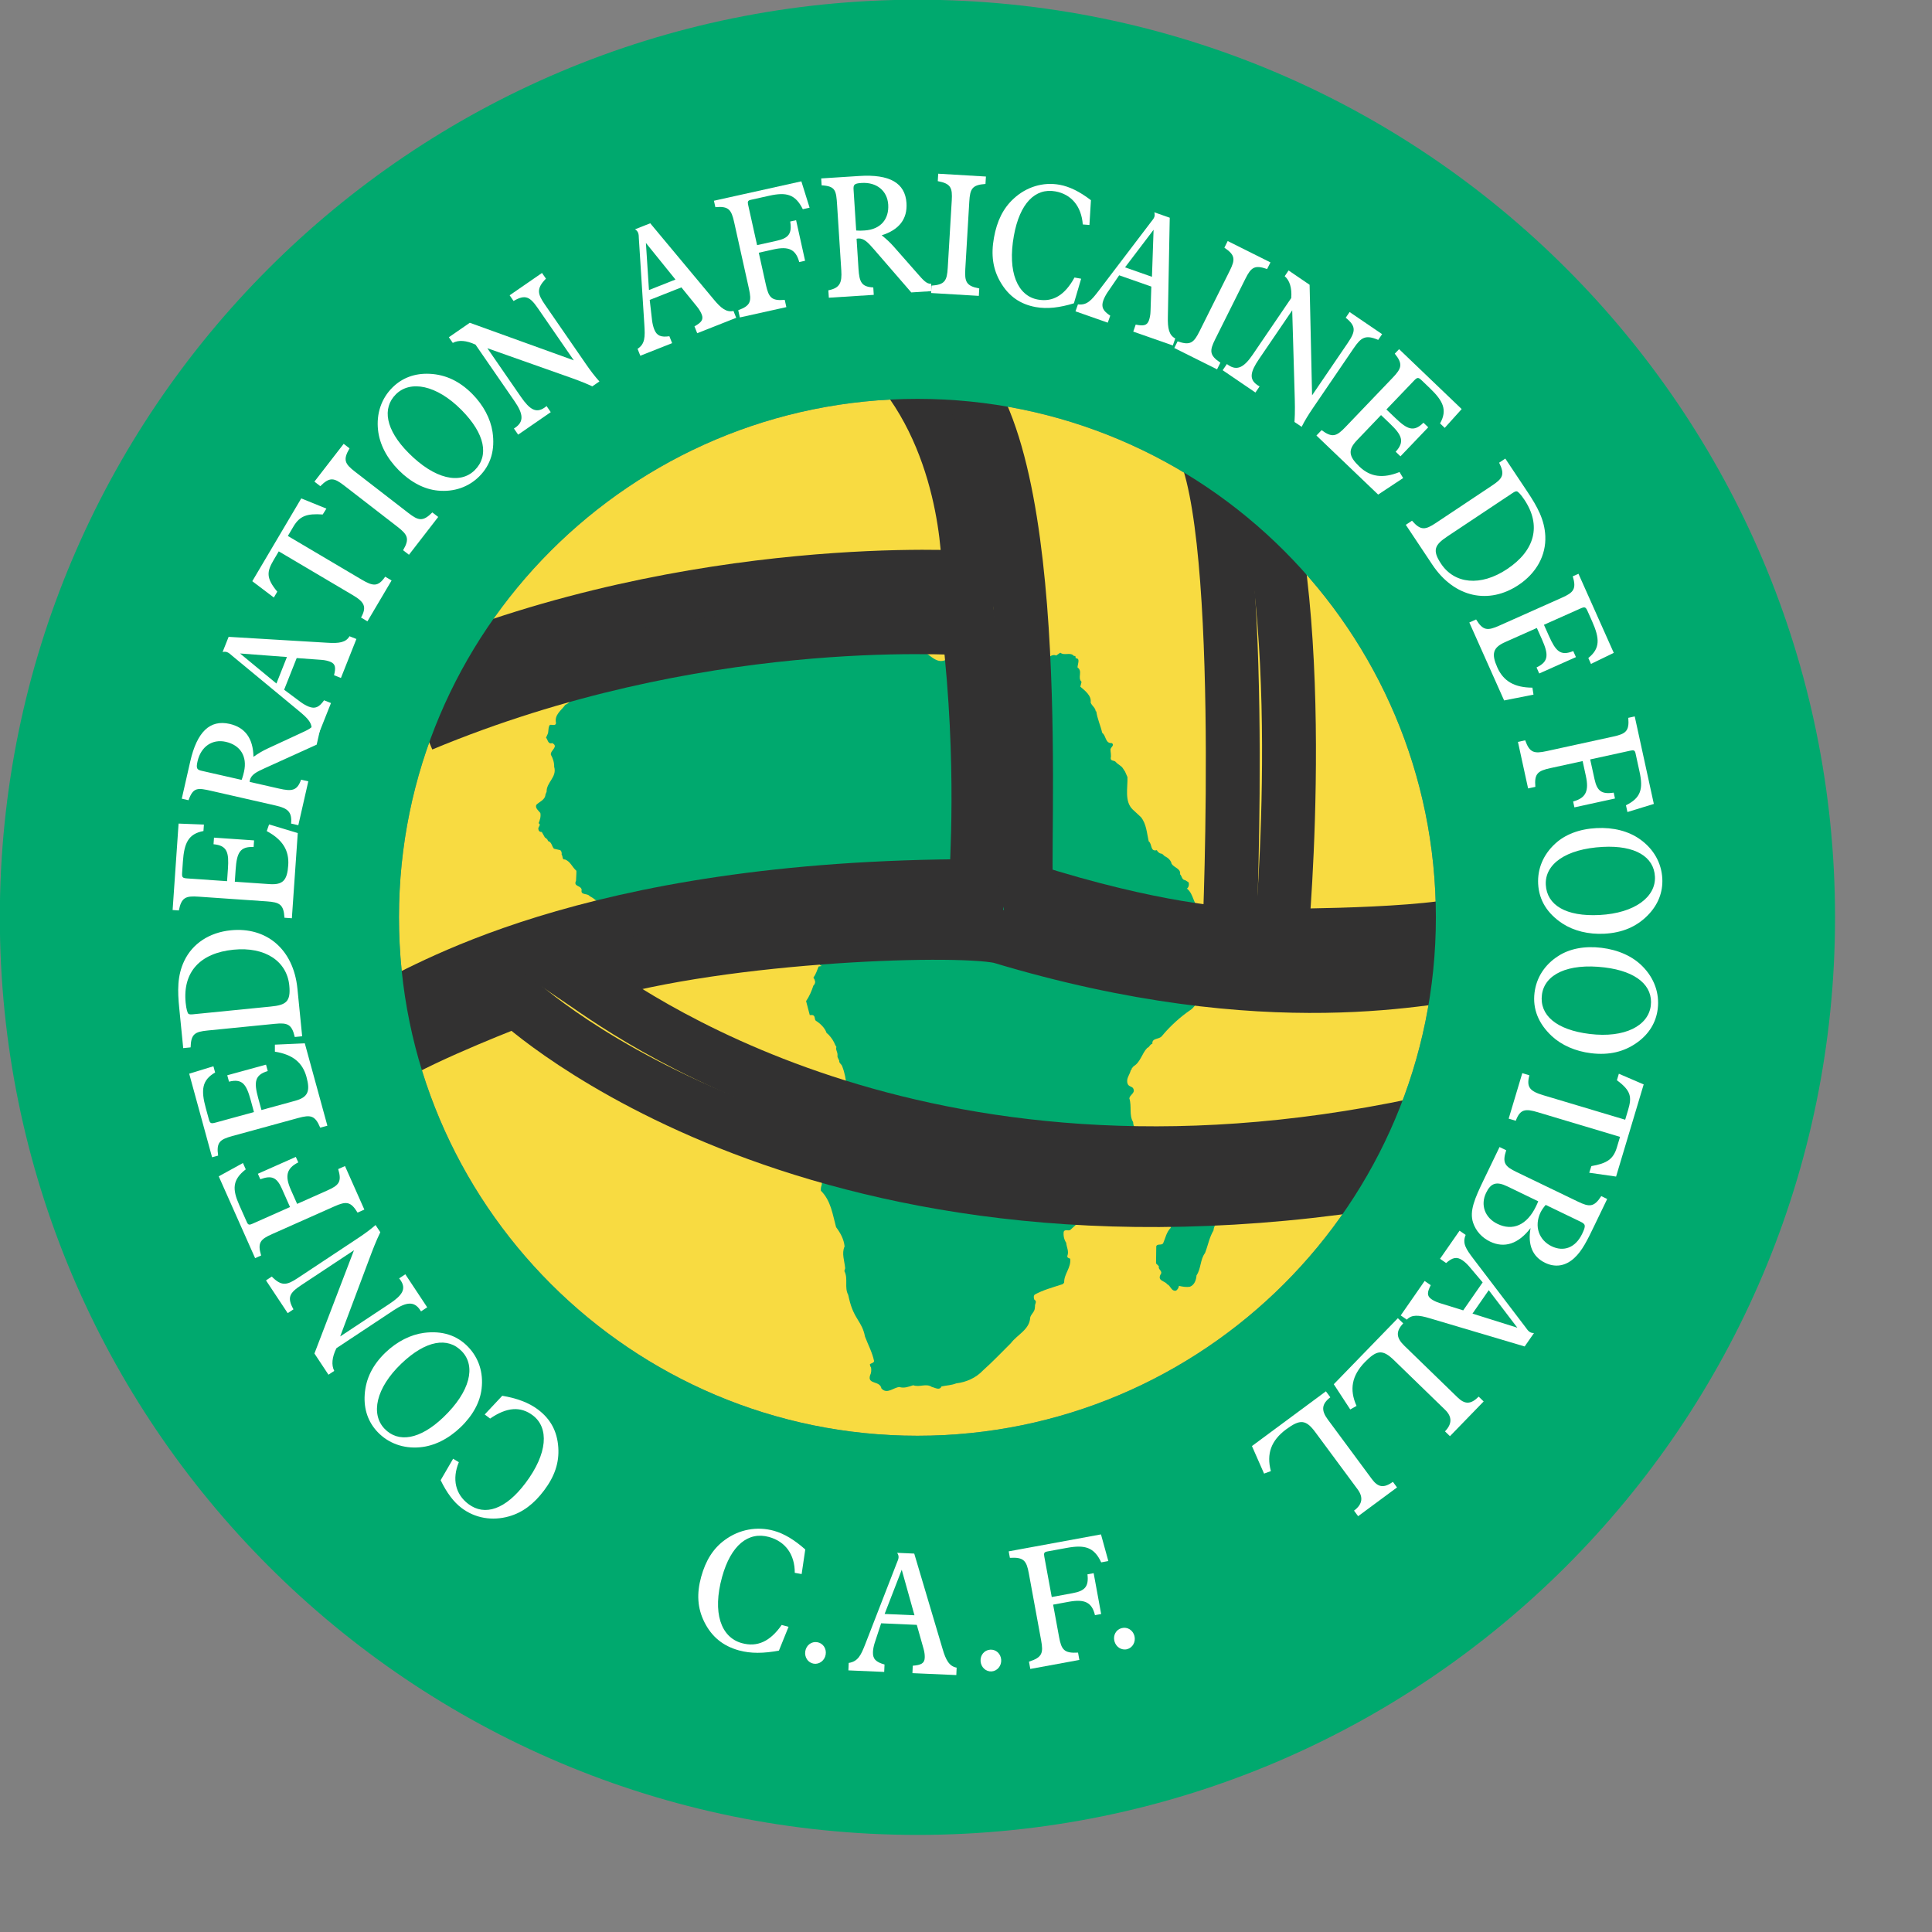 <?xml version="1.0" encoding="UTF-8" standalone="no"?>
<svg
   xmlns:dc="http://purl.org/dc/elements/1.1/"
   xmlns:cc="http://creativecommons.org/ns#"
   xmlns:rdf="http://www.w3.org/1999/02/22-rdf-syntax-ns#"
   xmlns:svg="http://www.w3.org/2000/svg"
   xmlns="http://www.w3.org/2000/svg"
   xmlns:sodipodi="http://sodipodi.sourceforge.net/DTD/sodipodi-0.dtd"
   xmlns:inkscape="http://www.inkscape.org/namespaces/inkscape"
   version="1.1"
   id="Layer_1"
   x="0px"
   y="0px"
   viewBox="0 0 1000 1000"
   xml:space="preserve"
   sodipodi:docname="Caf2.svg"
   width="1000"
   height="1000"
   inkscape:version="1.0.1 (3bc2e813f5, 2020-09-07)"><rect x="0" y="0" width="1000" height="1000" fill="#808080" stroke="none"/><defs
   id="defs105" /><sodipodi:namedview
   pagecolor="#ffffff"
   bordercolor="#666666"
   borderopacity="1"
   objecttolerance="10"
   gridtolerance="10"
   guidetolerance="10"
   inkscape:pageopacity="0"
   inkscape:pageshadow="2"
   inkscape:window-width="1920"
   inkscape:window-height="1017"
   id="namedview103"
   showgrid="false"
   inkscape:zoom="1.052394"
   inkscape:cx="297.638"
   inkscape:cy="420.94501"
   inkscape:window-x="-8"
   inkscape:window-y="-8"
   inkscape:window-maximized="1"
   inkscape:current-layer="Layer_1" />









<g
   id="g982"
   transform="matrix(4.13,0,0,4.13,-760.007,-1269.669)"><path
     style="fill:#f8db41"
     d="m 299,487.364 c 35.883,0 64.975,-29.089 64.975,-64.975 0,-35.884 -29.092,-64.975 -64.975,-64.975 -35.886,0 -64.977,29.091 -64.977,64.975 0,35.886 29.091,64.975 64.977,64.975 z"
     id="path2" /><g
     id="g8">
	<path
   style="fill:#00a96e"
   d="m 332.984,418.007 c 0.089,0.282 0.015,0.622 -0.207,0.784 0.888,0.709 0.697,1.879 1.656,2.561 0.638,0.015 1.361,-0.06 1.747,-0.682 0.74,-0.354 1.021,0.77 1.702,0.222 0.339,-0.178 0.636,-0.576 1.035,-0.532 0.621,0.712 1.197,-0.281 1.85,-0.147 0.369,0.163 0.828,0.442 1.243,0.147 0.458,-0.311 1.095,-0.044 1.479,-0.576 0.178,0 0.311,-0.104 0.473,-0.133 -0.072,0.68 -0.162,1.317 -0.222,2.056 -0.355,1.243 -1.021,2.353 -2.026,3.346 0.179,0.619 -0.548,0.885 -0.71,1.375 -0.606,1.568 -2.042,2.781 -2.841,4.261 -0.947,1.005 -2.249,1.761 -3.58,2.13 -0.651,0.191 -0.858,0.903 -1.45,1.243 -1.168,0.8 -2.366,1.893 -3.27,2.944 l -0.251,0.295 c -0.355,0.415 -1.243,0.191 -1.169,0.947 -0.326,0.06 -0.354,0.429 -0.638,0.502 -0.694,0.727 -0.843,1.792 -1.716,2.309 l -0.236,0.281 c 0.015,0.133 -0.043,0.133 -0.118,0.221 -0.119,0.564 -0.637,1.066 -0.386,1.702 0.135,0.371 0.579,0.298 0.711,0.607 0.252,0.561 -0.414,0.724 -0.503,1.199 0.325,1.021 -0.059,2.102 0.474,2.987 0.014,0.297 0.072,0.561 0.281,0.786 l 0.739,0.384 -0.029,0.325 c 0.059,1.124 -0.829,1.998 -0.605,3.194 0.147,0.623 -0.135,1.482 -0.03,2.088 0.192,0.191 0.385,0.487 0.207,0.753 -0.771,1.272 -1.761,2.427 -3.271,2.693 -2.085,0.236 -3.653,1.924 -5.177,3.301 -0.254,0.132 -0.696,-0.119 -0.815,0.222 -0.06,0.472 0.045,0.975 0.311,1.375 0.046,0.548 0.372,1.066 0.148,1.643 -0.06,0.251 0.224,0.295 0.356,0.354 0.132,1.14 -0.785,1.91 -0.756,2.974 -0.089,0.177 -0.207,0.251 -0.384,0.28 -1.126,0.372 -2.265,0.667 -3.3,1.243 -0.178,0.15 -0.133,0.475 -0.045,0.652 0.385,0.192 0.029,0.531 0.074,0.814 l -0.029,0.281 c -0.045,0.442 -0.474,0.709 -0.577,1.139 -0.06,1.494 -1.627,2.145 -2.412,3.195 -1.108,1.096 -2.248,2.307 -3.477,3.402 -0.917,0.977 -2.131,1.494 -3.374,1.645 -0.576,0.235 -1.227,0.251 -1.849,0.383 -0.237,0.562 -0.843,0.134 -1.199,0.074 -0.739,-0.504 -1.523,0.074 -2.352,-0.222 -0.533,0.178 -1.14,0.414 -1.73,0.222 -0.755,0.06 -1.54,0.962 -2.25,0.177 -0.177,-1.006 -1.789,-0.457 -1.42,-1.641 0.147,-0.283 0.178,-0.652 0.118,-0.992 -0.103,-0.103 -0.118,-0.252 -0.148,-0.385 0.163,-0.162 0.444,-0.132 0.534,-0.398 -0.222,-1.081 -0.755,-2.058 -1.141,-3.079 -0.369,-1.943 -1.399,-2.154 -1.996,-4.757 l -0.112,-0.481 c -0.502,-0.9 0.022,-2.055 -0.479,-2.974 l 0.103,-0.354 c -0.074,-0.887 -0.475,-1.863 -0.074,-2.737 -0.089,-0.9 -0.519,-1.686 -1.066,-2.412 -0.442,-1.598 -0.636,-3.313 -1.907,-4.57 -0.016,-0.267 0.015,-0.503 0.104,-0.709 l 0.028,-0.298 c 0.089,-0.487 -0.355,-1.123 0.119,-1.554 -0.132,-0.68 0.592,-0.991 0.74,-1.598 0.386,-0.753 0.029,-1.967 0.99,-2.307 -0.059,-0.222 0.237,-0.43 0.282,-0.681 0.519,-0.297 1.006,-0.636 1.317,-1.17 0.561,-1.154 -0.4,-2.085 -0.386,-3.165 -0.178,-0.341 -0.311,-0.771 -0.251,-1.17 0.147,-0.044 0.28,-0.147 0.28,-0.31 -0.074,-0.977 -0.222,-1.805 -0.563,-2.663 -0.089,-0.237 -0.413,-0.399 -0.354,-0.652 l -0.222,-0.488 v -0.073 -0.251 c -0.015,-0.325 -0.267,-0.636 -0.134,-0.919 l -0.147,-0.251 c -0.178,-0.458 -0.459,-0.888 -0.814,-1.272 l -0.28,-0.251 c -0.194,-0.621 -0.83,-1.214 -1.347,-1.523 -0.193,-0.178 -0.031,-0.652 -0.43,-0.711 h -0.325 l -0.459,-1.746 c 0.414,-0.605 0.695,-1.271 0.917,-1.951 0.134,-0.103 0.207,-0.281 0.223,-0.461 l -0.074,-0.28 -0.148,-0.251 c 0.311,-0.429 0.459,-0.916 0.651,-1.392 l 0.413,-0.073 c -0.65,-0.147 -0.028,-0.696 -0.177,-1.095 -0.102,-0.325 -0.326,-0.68 -0.029,-0.993 0.029,-0.177 -0.118,-0.31 -0.252,-0.398 -0.282,-0.044 -0.384,0.207 -0.635,0.118 0.028,-0.354 -0.017,-0.753 -0.252,-1.036 l -0.178,-0.071 -0.326,-0.11 c -0.02,0.013 -0.038,0.023 -0.059,0.034 -0.827,-0.252 -1.317,0.623 -2.175,0.327 -0.355,0.103 -0.724,0.251 -1.124,0.147 -0.251,-0.206 -0.577,-0.489 -0.755,-0.785 0,-0.798 -0.444,-1.554 -1.169,-1.923 -0.694,-0.117 -1.375,-0.355 -2.131,-0.206 h -0.324 c -0.431,0.102 -0.637,-0.342 -1.065,-0.253 l -0.459,0.075 c -0.443,-0.12 -0.518,0.621 -1.021,0.458 l -0.65,-0.147 c -0.695,0.649 -1.628,0.768 -2.545,0.887 -0.354,0.12 -0.606,0.534 -1.036,0.327 l -0.68,-0.354 -0.311,-0.21 c -0.607,-0.235 -0.872,0.326 -1.464,-0.073 -0.8,-0.385 -1.748,-0.178 -2.664,-0.178 -0.592,0.223 -1.331,0.163 -1.732,0.785 h -0.709 c -1.021,-0.638 -2.13,-1.11 -2.989,-2.072 -0.473,-0.162 -0.577,-0.664 -0.814,-1.021 l -0.991,-0.753 -0.399,-0.237 c -0.281,-0.386 -1.169,-0.073 -0.991,-0.784 -0.104,-0.591 -1.065,-0.37 -0.711,-1.14 l 0.046,-0.96 v -0.283 c -0.562,-0.503 -0.725,-1.138 -1.421,-1.42 -0.414,0.059 -0.237,-0.429 -0.43,-0.606 0.03,-0.177 0.016,-0.428 -0.178,-0.562 l -0.782,-0.18 c -0.282,-0.31 -0.268,-0.826 -0.741,-0.96 -0.043,-0.221 -0.221,-0.326 -0.4,-0.458 l -0.385,-0.681 c -0.251,0.015 -0.398,-0.119 -0.429,-0.354 -0.073,-0.281 0.414,-0.549 0.03,-0.741 0.162,-0.399 0.311,-0.827 0.221,-1.287 -0.207,-0.267 -0.695,-0.621 -0.502,-1.021 0.413,-0.414 1.109,-0.62 1.139,-1.285 l 0.147,-0.357 c -0.028,-1.183 1.332,-1.834 0.948,-3.121 0.013,-0.56 -0.164,-1.064 -0.416,-1.523 -0.073,-0.564 1.022,-0.992 0.179,-1.449 -0.563,0.176 -0.548,-0.429 -0.785,-0.681 l 0.179,-0.386 c 0.192,-0.325 0.043,-0.918 0.311,-1.214 0.266,-0.059 0.783,0.178 0.755,-0.28 -0.209,-0.99 0.68,-1.539 1.168,-2.232 0.297,-0.104 0.592,-0.372 0.741,-0.652 0.131,-0.325 0.014,-0.859 0.397,-0.991 0.934,-0.163 0.475,-1.377 1.347,-1.672 0.311,-0.06 0.607,-0.118 0.859,-0.354 0.473,-0.548 0.236,-1.76 1.301,-1.73 0.74,-0.016 1.482,-0.164 1.895,-0.785 0.369,-0.354 1.035,-0.118 1.242,-0.739 0.414,-0.415 1.08,-0.829 0.813,-1.495 -0.117,-0.34 0.475,-0.429 0.207,-0.783 -0.592,-0.341 0.253,-0.667 -0.029,-1.096 0.414,-0.324 0.814,-0.608 0.784,-1.183 -0.044,-0.162 -0.074,-0.326 -0.118,-0.489 0.784,-0.4 1.642,-0.607 2.353,-1.168 0.355,0 0.62,-0.223 0.962,-0.297 0.473,-0.325 0.976,-0.739 0.916,-1.375 0.475,-0.341 0.829,-0.799 0.682,-1.421 0.059,-0.474 0.488,0.016 0.739,-0.147 l 0.253,0.28 c 0.222,0.459 0.784,0.415 1.094,0.784 0.8,-0.178 1.895,-0.266 2.561,0.28 0.031,0.032 0.061,0.065 0.09,0.097 l 0.339,0.023 c 0.369,-0.089 1.035,0.133 1.272,-0.4 0.397,-0.206 0.354,-1.108 0.962,-0.71 0.324,0.267 0.443,-0.162 0.71,-0.251 0.442,-0.444 1.139,-0.282 1.568,-0.77 0.488,0.178 1.08,0.398 1.597,0.207 0.459,0.369 0.887,-0.43 1.347,0 0.43,0 0.637,-0.681 1.14,-0.43 0.355,0.4 1.064,-0.073 1.347,0.533 0.444,-0.118 0.976,-0.118 1.241,-0.606 0.504,0.03 0.858,0.74 1.422,0.325 0.251,0.134 0.532,0.561 0.843,0.252 0.178,-0.369 0.37,0.074 0.577,0.029 l 0.918,-0.354 c 0.487,-0.326 0.768,0.295 1.212,0.28 0.089,0.119 0.148,0.251 0.281,0.354 0.326,0.06 0.548,-0.104 0.784,-0.28 0.089,0.118 -0.029,0.34 -0.045,0.503 -0.073,0.46 -0.709,0.637 -0.592,1.14 0.192,0.222 0.651,0.354 0.459,0.74 -0.324,0.487 0.252,1.197 -0.502,1.39 -0.312,0.163 -0.799,0.178 -0.888,0.591 -0.03,0.52 0.799,0.46 0.681,1.037 0.058,0.207 0.311,0.207 0.457,0.148 l 0.147,-0.118 c 0.253,0.089 0.179,0.369 0.386,0.504 l 0.297,0.228 c 0.784,0.121 1.079,0.984 1.938,0.378 0.43,0.044 0.829,0.355 1.287,0.133 0.459,0.46 1.271,0.445 1.599,1.065 0.207,0.607 0.309,1.361 0.99,1.672 0.933,0.059 1.689,0.533 2.487,0.933 0.65,0.443 1.301,1.14 2.202,0.813 0.297,-0.103 0.608,-0.34 0.771,-0.636 -0.326,-0.517 0.37,-1.034 -0.178,-1.464 0.561,-0.384 -0.369,-1.052 0.399,-1.272 0.592,0.044 0.976,-0.533 1.598,-0.325 0.297,-0.4 0.711,0.015 1.096,-0.074 0.28,0.325 0.681,0.414 1.066,0.354 -0.119,0.281 0.044,0.547 0.28,0.681 0.621,0.119 1.096,0.695 1.82,0.43 0.443,-0.015 0.251,0.502 0.488,0.709 l 0.325,0.104 c 0.398,-0.326 0.799,0.132 1.169,0.281 0.621,-0.133 0.976,0.37 1.495,0.459 0.369,0.221 0.739,-0.148 1.035,0.177 0.325,0.118 0.68,0.191 0.946,0.43 0.237,0.059 0.384,-0.089 0.577,-0.135 0.341,-0.235 0.592,-0.458 1.021,-0.354 0.017,0.016 0.03,0.03 0.046,0.045 l 0.532,-0.369 c 0.547,0.428 1.243,-0.134 1.73,0.428 0.28,-0.117 0.103,0.222 0.251,0.281 0.548,0 0.178,0.785 0.178,1.14 0.696,0.474 -0.045,1.272 0.504,1.805 l -0.149,0.607 c 0.607,0.517 1.422,1.139 1.289,1.981 0.133,0.401 0.62,0.667 0.635,1.11 h 0.073 c 0.134,0.947 0.534,1.776 0.741,2.692 0.517,0.385 0.369,1.347 1.213,1.288 0.354,0.251 -0.119,0.517 -0.176,0.767 0,0.371 0.117,0.785 0.028,1.11 -0.015,0.415 0.457,0.251 0.636,0.489 0.296,0.34 0.725,0.473 0.932,0.857 l 0.237,0.357 0.296,0.679 c 0.045,1.361 -0.386,3.019 0.635,4.04 l 0.815,0.755 0.251,0.236 c 0.681,0.857 0.725,1.981 0.962,3.019 0.459,0.324 0.163,1.331 1.02,1.109 0.089,0.192 0.311,0.414 0.533,0.429 0.266,0.029 0.325,0.311 0.577,0.385 0.325,0.162 0.681,0.517 0.739,0.888 0.325,0.518 1.17,0.591 1.065,1.317 0.237,0.236 0.222,0.709 0.636,0.738 z"
   id="path4" />
	<path
   style="fill:#00a96e"
   d="m 337.75,452.17 c 0.738,0.162 0.147,1.007 0.635,1.346 -0.133,0.561 -0.178,1.14 0,1.672 -0.045,0.475 0.089,1.021 -0.104,1.42 -0.325,0.163 -0.531,-0.266 -0.709,-0.384 -0.104,0.222 -0.414,0.547 -0.148,0.813 0.237,0.177 0.429,0.475 0.252,0.741 -0.298,0.398 -0.77,0.753 -0.534,1.315 0.179,1.022 -0.989,1.555 -1.034,2.531 -0.534,0.901 -0.682,1.849 -1.065,2.841 -0.622,0.813 -0.488,1.951 -1.065,2.796 -0.045,0.576 -0.252,1.198 -0.815,1.42 -0.473,0.089 -0.944,0 -1.389,-0.104 -0.031,0.238 -0.179,0.504 -0.386,0.606 -0.606,0.075 -0.635,-0.62 -1.094,-0.812 -0.282,-0.431 -1.243,-0.387 -0.829,-1.214 0.34,-0.431 -0.341,-0.607 -0.207,-1.036 l -0.356,-0.354 0.03,-2.161 c 0.134,-0.339 0.651,-0.074 0.858,-0.355 0.295,-0.667 0.414,-1.42 0.963,-1.952 -0.06,-0.46 -0.326,-0.829 -0.326,-1.316 -0.09,-0.283 -0.475,-0.593 -0.179,-0.918 -0.266,-0.52 0.46,-0.785 0.533,-1.243 l 0.222,-0.963 c 0.133,-0.029 0.296,0.045 0.459,0.076 l 0.312,-0.46 c 0.429,-0.192 0.813,0.547 1.034,-0.148 0.695,0.178 0.963,-0.77 1.672,-0.457 0.238,-0.149 0.017,-0.283 0.075,-0.505 0.221,-0.31 1.02,-0.206 0.739,-0.813 0.487,-0.221 -0.236,-0.933 0.354,-1.096 0.104,0.518 0.505,0.104 0.784,0.104 -0.176,-0.428 0.489,-0.649 0.104,-1.035 -0.252,-0.636 0.518,-0.458 0.711,-0.845 0.266,0 0.296,0.342 0.503,0.49 z"
   id="path6" />
</g><path
     style="fill:none;stroke:#323131;stroke-width:6.753"
     d="m 236.898,391.916 c 34.5,-14.376 68.54,-12.076 68.54,-12.076 0,0 0.461,-15.333 -8.739,-26.45"
     id="path10" /><path
     style="fill:none;stroke:#323131;stroke-width:6.753"
     d="m 236.898,398.24 c 34.5,-14.374 66.164,-12.075 68.54,-12.075 1.993,17.25 0.921,30.014 0.921,32.314 -49.449,0 -69.748,13.686 -74.062,15.409"
     id="path12" /><path
     style="fill:none;stroke:#323131;stroke-width:6.753"
     d="m 303.023,353.39 c 12.457,10.733 8.895,62.483 9.661,65.55 16.215,5.177 25.415,5.521 25.415,5.521 0,0 2.376,-54.126 -4.141,-62.56"
     id="path14" /><path
     style="fill:none;stroke:#323131;stroke-width:6.753"
     d="m 340.284,361.9 c 8.308,19.952 4.334,62.79 4.334,62.79 0,0 22.692,0 24.992,-2.301"
     id="path16" /><path
     style="fill:none;stroke:#323131;stroke-width:6.753"
     d="m 232.298,440.214 c 5.368,-3.256 16.484,-7.475 16.484,-7.475 0,0 37.949,35.65 113.007,21.965"
     id="path18" /><path
     style="fill:none;stroke:#323131;stroke-width:6.753"
     d="m 361.789,448.379 c -63.251,13.416 -100.31,-14.92 -105.341,-18.322 16.101,-5.366 46.768,-6.517 52.901,-5.253 33.925,10.235 54.431,4.831 60.261,4.257"
     id="path20" /><path
     style="fill:#00a96e"
     d="m 299,307.391 c -63.513,0 -115,51.488 -115,114.999 0,63.51 51.487,114.999 115,114.999 63.51,0 115,-51.489 115,-114.999 0,-63.511 -51.49,-114.999 -115,-114.999 z m 0,179.973 c -35.886,0 -64.977,-29.089 -64.977,-64.975 0,-35.884 29.091,-64.975 64.977,-64.975 35.883,0 64.975,29.091 64.975,64.975 0,35.886 -29.092,64.975 -64.975,64.975 z"
     id="path22" /><g
     id="g100">
	<path
   style="fill:#ffffff"
   d="m 244.768,484.697 2.199,-2.345 c 1.822,0.311 3.306,0.846 4.479,1.728 1.588,1.196 2.41,2.741 2.543,4.748 0.127,1.923 -0.457,3.63 -1.781,5.388 -1.272,1.69 -2.69,2.771 -4.405,3.253 -2.094,0.593 -4.236,0.228 -5.919,-1.039 -1.019,-0.768 -1.872,-1.914 -2.639,-3.497 l 1.564,-2.688 0.716,0.431 c -0.874,2.125 -0.421,4.028 1.2,5.246 2.053,1.548 4.664,0.68 7.145,-2.619 2.801,-3.718 2.981,-6.945 0.913,-8.502 -1.545,-1.161 -3.278,-1.012 -5.337,0.409 z"
   id="path24" />
	<path
   style="fill:#ffffff"
   d="m 239.588,485.047 c -2.951,2.822 -5.668,3.225 -7.375,1.438 -1.751,-1.827 -1.098,-5.097 2.114,-8.167 3.059,-2.923 5.82,-3.372 7.582,-1.532 1.775,1.856 1.059,5.028 -2.321,8.261 z m 3.115,-8.807 c -1.415,-1.482 -3.29,-2.064 -5.556,-1.771 -1.66,0.222 -3.362,1.076 -4.8,2.45 -1.621,1.552 -2.484,3.284 -2.619,5.285 -0.126,1.858 0.438,3.459 1.626,4.701 1.348,1.408 3.231,2.094 5.304,1.903 1.757,-0.155 3.529,-1.023 5.074,-2.5 1.562,-1.492 2.462,-3.181 2.648,-4.856 0.237,-2.017 -0.367,-3.844 -1.677,-5.212 z"
   id="path26" />
	<path
   style="fill:#ffffff"
   d="m 236.786,471.779 -0.117,-0.178 c -0.727,-1.095 -1.681,-1.042 -3.304,0.032 l -7.181,4.757 c -0.564,1.138 -0.649,2.121 -0.273,2.845 l -0.724,0.479 -1.759,-2.659 4.955,-12.94 -6.617,4.379 c -1.463,0.971 -1.798,1.536 -0.965,3.026 l -0.724,0.477 -2.719,-4.104 0.724,-0.48 c 1.23,1.246 1.889,1.089 3.247,0.191 l 7.586,-5.024 c 0.794,-0.525 1.513,-1.047 2.173,-1.625 l 0.597,0.902 c -0.54,1.101 -0.982,2.271 -1.432,3.473 l -3.598,9.589 6.175,-4.087 c 1.623,-1.075 2.116,-1.864 1.412,-2.93 -0.054,-0.078 -0.117,-0.175 -0.199,-0.26 l 0.776,-0.516 2.741,4.139 z"
   id="path28" />
	<path
   style="fill:#ffffff"
   d="m 226.406,453.942 0.852,-0.376 2.425,5.453 -0.851,0.378 c -0.868,-1.431 -1.445,-1.429 -2.915,-0.774 l -7.792,3.466 c -1.47,0.649 -1.859,1.078 -1.377,2.684 l -0.754,0.334 -4.559,-10.254 3.034,-1.668 0.352,0.793 c -1.672,1.294 -1.704,2.47 -0.818,4.466 l 0.958,2.153 c 0.165,0.371 0.325,0.362 0.711,0.191 l 4.697,-2.087 -1.027,-2.315 c -0.613,-1.376 -1.246,-1.707 -2.696,-1.167 l -0.306,-0.689 4.754,-2.112 0.308,0.686 c -1.495,0.751 -1.689,1.724 -0.919,3.454 l 0.777,1.748 3.77,-1.678 c 1.469,-0.653 1.858,-1.082 1.376,-2.686 z"
   id="path30" />
	<path
   style="fill:#ffffff"
   d="m 224.152,448.751 c -0.643,-1.549 -1.213,-1.632 -2.765,-1.21 l -8.267,2.265 c -1.551,0.427 -2,0.792 -1.763,2.448 l -0.757,0.207 -2.868,-10.472 3.035,-0.932 0.215,0.783 c -1.668,0.956 -1.785,2.21 -1.168,4.466 l 0.367,1.341 c 0.157,0.578 0.261,0.63 0.873,0.464 l 4.794,-1.314 -0.406,-1.492 c -0.542,-1.974 -1.037,-2.739 -2.721,-2.317 l -0.22,-0.803 4.858,-1.331 0.218,0.802 c -1.643,0.492 -1.748,1.38 -1.197,3.394 l 0.407,1.49 4.205,-1.152 c 1.632,-0.445 1.933,-1.192 1.438,-2.997 -0.494,-1.809 -1.733,-2.81 -3.959,-3.163 v -0.88 l 3.749,-0.167 2.829,10.324 z"
   id="path32" />
	<path
   style="fill:#ffffff"
   d="m 217.948,433.574 -9.729,0.969 c -0.274,0.027 -0.466,0.027 -0.579,-0.059 -0.115,-0.085 -0.27,-0.556 -0.351,-1.38 -0.384,-3.848 1.802,-6.238 5.992,-6.656 4,-0.399 6.695,1.469 6.994,4.468 0.207,2.058 -0.412,2.469 -2.327,2.658 z m 3.942,3.723 -0.593,-5.959 c -0.499,-5.017 -3.94,-7.76 -8.342,-7.323 -2.695,0.269 -4.81,1.663 -5.848,3.845 -0.878,1.853 -0.841,3.733 -0.619,5.943 l 0.495,4.98 0.927,-0.093 c 0.045,-1.674 0.527,-1.955 2.128,-2.115 l 8.401,-0.835 c 1.6,-0.16 2.149,0.018 2.524,1.65 z"
   id="path34" />
	<path
   style="fill:#ffffff"
   d="m 219.671,422.444 c -0.096,-1.674 -0.607,-1.94 -2.212,-2.052 l -8.549,-0.59 c -1.606,-0.112 -2.149,0.084 -2.475,1.727 l -0.78,-0.054 0.748,-10.832 3.175,0.122 -0.058,0.811 c -1.89,0.353 -2.415,1.499 -2.577,3.83 l -0.096,1.387 c -0.04,0.599 0.038,0.682 0.672,0.726 l 4.96,0.342 0.108,-1.542 c 0.14,-2.044 -0.075,-2.929 -1.804,-3.088 l 0.059,-0.827 5.022,0.346 -0.057,0.829 c -1.713,-0.08 -2.108,0.727 -2.252,2.808 l -0.105,1.542 4.348,0.3 c 1.689,0.117 2.219,-0.485 2.348,-2.355 0.13,-1.87 -0.71,-3.225 -2.694,-4.29 l 0.292,-0.835 3.596,1.081 -0.74,10.679 z"
   id="path36" />
	<path
   style="fill:#ffffff"
   d="m 214.303,405.167 -4.974,-1.13 c -0.617,-0.141 -0.761,-0.272 -0.552,-1.195 0.426,-1.866 1.859,-2.826 3.551,-2.442 1.795,0.409 2.714,1.807 2.273,3.745 -0.061,0.264 -0.138,0.604 -0.298,1.022 z m 7.105,5.681 1.252,-5.502 -0.907,-0.206 c -0.49,1.395 -1.142,1.485 -2.771,1.114 l -3.673,-0.836 c 0.014,-0.057 0.01,-0.137 0.023,-0.194 0.169,-0.734 0.849,-1.056 1.89,-1.532 l 6.485,-2.942 0.566,-2.485 -0.908,-0.207 -0.009,0.038 c -0.12,0.528 -0.746,0.803 -1.692,1.238 l -4.1,1.9 c -0.606,0.278 -1.208,0.637 -1.778,1.043 -0.038,-2.308 -1.048,-3.686 -2.988,-4.129 -2.475,-0.564 -4.092,1.011 -4.934,4.704 l -1.063,4.671 0.846,0.191 c 0.592,-1.648 1.137,-1.564 2.913,-1.158 l 8.002,1.823 c 1.509,0.342 2.079,0.787 1.94,2.262 z"
   id="path38" />
	<path
   style="fill:#ffffff"
   d="m 218.664,393.089 -4.562,-3.767 5.878,0.445 z m 5.253,6.431 1.584,-3.984 -0.866,-0.344 c -0.621,0.876 -1.124,1.111 -1.93,0.791 -0.316,-0.125 -0.668,-0.327 -0.986,-0.558 l -2.09,-1.557 1.575,-3.97 3.076,0.224 c 0.489,0.028 0.897,0.148 1.133,0.242 0.649,0.258 0.716,0.722 0.47,1.685 l 0.865,0.345 1.939,-4.885 -0.865,-0.345 c -0.446,0.78 -1.316,0.911 -2.759,0.816 l -12.39,-0.741 -0.755,1.903 c 0.254,-0.064 0.446,-0.031 0.582,0.024 0.217,0.087 0.366,0.227 0.586,0.42 l 8.363,6.917 c 1.147,0.954 1.799,1.546 1.602,2.675 z"
   id="path40" />
	<path
   style="fill:#ffffff"
   d="m 229.269,384.821 c 0.751,-1.352 0.419,-1.952 -1.058,-2.823 l -9.254,-5.472 -0.639,1.082 c -0.854,1.447 -0.983,2.247 0.454,3.971 l -0.432,0.732 -2.7,-2.045 6.136,-10.378 3.151,1.281 -0.461,0.736 c -1.983,-0.14 -2.884,0.181 -3.67,1.511 l -0.699,1.181 9.254,5.471 c 1.421,0.84 2.057,0.925 2.946,-0.369 l 0.8,0.475 -3.027,5.122 z"
   id="path42" />
	<path
   style="fill:#ffffff"
   d="m 234.539,376.384 c 0.85,-1.443 0.571,-1.95 -0.7,-2.935 l -6.677,-5.166 c -1.273,-0.983 -1.814,-1.113 -2.999,0.073 l -0.737,-0.57 3.666,-4.737 0.736,0.569 c -0.85,1.444 -0.589,1.938 0.683,2.922 l 6.677,5.166 c 1.273,0.986 1.833,1.127 3.016,-0.059 l 0.736,0.568 -3.664,4.738 z"
   id="path44" />
	<path
   style="fill:#ffffff"
   d="m 235.219,364.186 c -2.877,-2.897 -3.334,-5.604 -1.58,-7.347 1.795,-1.784 5.078,-1.194 8.208,1.957 2.98,3.004 3.483,5.756 1.673,7.553 -1.822,1.812 -5.006,1.156 -8.301,-2.163 z m 8.862,2.95 c 1.454,-1.444 2.003,-3.331 1.665,-5.591 -0.255,-1.654 -1.14,-3.341 -2.541,-4.753 -1.581,-1.591 -3.329,-2.421 -5.332,-2.517 -1.861,-0.091 -3.45,0.504 -4.669,1.716 -1.385,1.374 -2.034,3.271 -1.804,5.339 0.188,1.753 1.09,3.51 2.596,5.027 1.521,1.53 3.229,2.399 4.905,2.554 2.023,0.196 3.837,-0.442 5.18,-1.775 z"
   id="path46" />
	<path
   style="fill:#ffffff"
   d="m 248.43,361.134 0.175,-0.12 c 1.081,-0.748 1.011,-1.701 -0.095,-3.302 l -4.892,-7.089 c -1.149,-0.544 -2.134,-0.611 -2.85,-0.22 l -0.493,-0.713 2.624,-1.811 13.036,4.708 -4.506,-6.532 c -0.997,-1.445 -1.572,-1.768 -3.045,-0.907 l -0.491,-0.714 4.054,-2.798 0.494,0.714 c -1.224,1.255 -1.055,1.909 -0.13,3.249 l 5.168,7.49 c 0.54,0.784 1.078,1.494 1.665,2.143 l -0.891,0.613 c -1.108,-0.52 -2.291,-0.94 -3.5,-1.364 l -9.655,-3.414 4.205,6.096 c 1.106,1.602 1.905,2.079 2.955,1.354 0.079,-0.055 0.173,-0.121 0.259,-0.204 l 0.527,0.767 -4.087,2.82 z"
   id="path48" />
	<path
   style="fill:#ffffff"
   d="m 265.353,343.775 -0.382,-5.901 3.704,4.586 z m -1.085,8.234 3.988,-1.577 -0.343,-0.866 c -1.063,0.148 -1.581,-0.056 -1.898,-0.863 -0.125,-0.314 -0.22,-0.71 -0.27,-1.1 l -0.298,-2.59 3.971,-1.571 1.943,2.395 c 0.316,0.378 0.508,0.755 0.603,0.993 0.255,0.648 -0.036,1.014 -0.907,1.495 l 0.344,0.864 4.886,-1.933 -0.343,-0.865 c -0.871,0.208 -1.565,-0.337 -2.484,-1.452 l -7.946,-9.53 -1.904,0.752 c 0.223,0.141 0.328,0.303 0.383,0.44 0.085,0.216 0.084,0.422 0.094,0.714 l 0.69,10.831 c 0.091,1.49 0.106,2.37 -0.851,2.999 z"
   id="path50" />
	<path
   style="fill:#ffffff"
   d="m 282.369,345.006 0.202,0.911 -5.828,1.292 -0.201,-0.907 c 1.576,-0.568 1.686,-1.134 1.338,-2.703 l -1.85,-8.326 c -0.348,-1.569 -0.689,-2.036 -2.355,-1.882 l -0.18,-0.806 10.957,-2.433 1.032,3.304 -0.851,0.189 c -0.936,-1.894 -2.081,-2.161 -4.213,-1.688 l -2.302,0.512 c -0.396,0.087 -0.421,0.245 -0.329,0.658 l 1.115,5.021 2.47,-0.55 c 1.473,-0.327 1.924,-0.881 1.682,-2.411 l 0.736,-0.163 1.128,5.082 -0.734,0.163 c -0.439,-1.615 -1.354,-1.997 -3.203,-1.588 l -1.867,0.417 0.893,4.026 c 0.351,1.571 0.692,2.036 2.36,1.882 z"
   id="path52" />
	<path
   style="fill:#ffffff"
   d="m 291.324,336.313 -0.327,-5.087 c -0.04,-0.636 0.046,-0.811 0.99,-0.869 1.907,-0.123 3.237,0.978 3.35,2.71 0.117,1.837 -0.964,3.115 -2.948,3.242 -0.269,0.017 -0.617,0.04 -1.065,0.004 z m -3.428,8.425 5.63,-0.36 -0.059,-0.93 c -1.478,-0.074 -1.747,-0.672 -1.855,-2.342 l -0.24,-3.758 c 0.058,-0.003 0.134,-0.029 0.191,-0.034 0.751,-0.047 1.253,0.514 2.006,1.379 l 4.661,5.382 2.545,-0.163 -0.06,-0.928 -0.037,0.002 c -0.54,0.035 -0.981,-0.489 -1.67,-1.271 l -2.986,-3.392 c -0.438,-0.502 -0.954,-0.978 -1.503,-1.409 2.2,-0.691 3.236,-2.052 3.109,-4.038 -0.162,-2.533 -2.13,-3.638 -5.91,-3.395 l -4.78,0.307 0.055,0.865 c 1.749,0.102 1.823,0.647 1.939,2.464 l 0.525,8.192 c 0.099,1.54 -0.166,2.216 -1.621,2.5 z"
   id="path54" />
	<path
   style="fill:#ffffff"
   d="m 300.77,343.223 c 1.671,-0.113 1.935,-0.627 2.029,-2.233 l 0.502,-8.428 c 0.095,-1.605 -0.105,-2.125 -1.752,-2.435 l 0.055,-0.931 5.98,0.355 -0.057,0.93 c -1.67,0.112 -1.933,0.606 -2.028,2.211 L 305,341.12 c -0.097,1.605 0.103,2.147 1.748,2.457 l -0.054,0.93 -5.979,-0.357 z"
   id="path56" />
	<path
   style="fill:#ffffff"
   d="m 319.517,342.357 -0.908,3.082 c -1.767,0.541 -3.332,0.732 -4.776,0.472 -1.959,-0.353 -3.387,-1.362 -4.408,-3.095 -0.978,-1.658 -1.226,-3.444 -0.834,-5.61 0.374,-2.083 1.154,-3.684 2.472,-4.888 1.598,-1.476 3.677,-2.11 5.748,-1.737 1.254,0.228 2.535,0.864 3.933,1.934 l -0.188,3.106 -0.833,-0.065 c -0.176,-2.289 -1.438,-3.785 -3.435,-4.145 -2.528,-0.455 -4.469,1.495 -5.201,5.557 -0.824,4.58 0.465,7.544 3.014,8.003 1.901,0.344 3.379,-0.572 4.583,-2.765 z"
   id="path58" />
	<path
   style="fill:#ffffff"
   d="m 325.018,340.932 3.577,-4.711 -0.203,5.895 z m -6.21,5.513 4.047,1.419 0.308,-0.878 c -0.9,-0.585 -1.159,-1.079 -0.872,-1.898 0.114,-0.318 0.302,-0.68 0.518,-1.006 l 1.474,-2.154 4.029,1.413 -0.099,3.084 c -0.009,0.489 -0.112,0.902 -0.195,1.141 -0.231,0.66 -0.692,0.744 -1.664,0.539 l -0.305,0.879 4.957,1.738 0.306,-0.88 c -0.795,-0.413 -0.962,-1.279 -0.926,-2.725 l 0.235,-12.405 -1.935,-0.679 c 0.077,0.251 0.05,0.444 0.003,0.585 -0.079,0.218 -0.217,0.372 -0.396,0.6 l -6.571,8.639 c -0.907,1.185 -1.471,1.86 -2.606,1.711 z"
   id="path60" />
	<path
   style="fill:#ffffff"
   d="m 331.608,350.206 c 1.58,0.552 2.025,0.184 2.742,-1.256 l 3.772,-7.554 c 0.719,-1.438 0.736,-1.996 -0.655,-2.928 l 0.416,-0.833 5.36,2.675 -0.419,0.832 c -1.58,-0.552 -2.015,-0.201 -2.732,1.237 l -3.772,7.555 c -0.72,1.439 -0.746,2.015 0.647,2.947 l -0.417,0.833 -5.359,-2.676 z"
   id="path62" />
	<path
   style="fill:#ffffff"
   d="m 337.78,353.053 0.175,0.119 c 1.087,0.74 1.95,0.331 3.047,-1.278 l 4.846,-7.118 c 0.096,-1.268 -0.199,-2.21 -0.822,-2.736 l 0.488,-0.719 2.635,1.795 0.309,13.856 4.469,-6.559 c 0.988,-1.451 1.079,-2.103 -0.252,-3.167 l 0.487,-0.715 4.074,2.772 -0.489,0.719 c -1.612,-0.689 -2.16,-0.295 -3.077,1.053 l -5.123,7.519 c -0.537,0.787 -1.005,1.544 -1.395,2.325 l -0.897,-0.607 c 0.086,-1.223 0.05,-2.476 0.011,-3.756 l -0.297,-10.239 -4.168,6.121 c -1.098,1.609 -1.253,2.525 -0.2,3.245 0.078,0.054 0.176,0.118 0.283,0.167 l -0.524,0.77 -4.105,-2.796 z"
   id="path64" />
	<path
   style="fill:#ffffff"
   d="m 349.652,361.336 c 1.347,0.996 1.879,0.775 2.99,-0.388 l 5.925,-6.19 c 1.112,-1.164 1.31,-1.706 0.257,-3.008 l 0.541,-0.565 7.843,7.508 -2.125,2.358 -0.584,-0.561 c 0.939,-1.679 0.395,-2.814 -1.295,-4.43 l -1.004,-0.963 c -0.433,-0.412 -0.549,-0.405 -0.986,0.053 l -3.439,3.593 1.118,1.068 c 1.478,1.416 2.296,1.818 3.524,0.592 l 0.599,0.574 -3.48,3.638 -0.599,-0.573 c 1.154,-1.265 0.79,-2.084 -0.718,-3.525 l -1.118,-1.07 -3.013,3.15 c -1.17,1.223 -1.046,2.015 0.308,3.31 1.355,1.295 2.935,1.518 5.022,0.676 l 0.453,0.756 -3.13,2.071 -7.736,-7.401 z"
   id="path66" />
	<path
   style="fill:#ffffff"
   d="m 365.435,374.64 8.139,-5.417 c 0.23,-0.153 0.397,-0.242 0.541,-0.221 0.142,0.023 0.496,0.365 0.955,1.058 2.143,3.216 1.334,6.354 -2.171,8.688 -3.347,2.228 -6.603,1.842 -8.273,-0.666 -1.146,-1.723 -0.793,-2.375 0.809,-3.442 z m -5.23,-1.439 3.319,4.984 c 2.796,4.198 7.121,5.008 10.805,2.558 2.254,-1.501 3.469,-3.726 3.359,-6.137 -0.091,-2.051 -1.006,-3.692 -2.239,-5.542 l -2.774,-4.165 -0.772,0.515 c 0.744,1.501 0.449,1.976 -0.891,2.866 l -7.026,4.68 c -1.34,0.891 -1.908,0.991 -3.004,-0.274 z"
   id="path68" />
	<path
   style="fill:#ffffff"
   d="m 369.015,385.06 c 0.872,1.43 1.446,1.425 2.914,0.771 l 7.826,-3.492 c 1.468,-0.654 1.859,-1.082 1.376,-2.686 l 0.713,-0.319 4.426,9.915 -2.859,1.383 -0.331,-0.742 c 1.505,-1.201 1.428,-2.456 0.477,-4.592 l -0.566,-1.27 c -0.243,-0.548 -0.354,-0.584 -0.935,-0.325 l -4.539,2.026 0.631,1.41 c 0.834,1.87 1.439,2.552 3.04,1.881 l 0.339,0.76 -4.601,2.051 -0.336,-0.758 c 1.549,-0.733 1.517,-1.631 0.669,-3.536 l -0.631,-1.41 -3.98,1.774 c -1.546,0.69 -1.733,1.472 -0.969,3.183 0.764,1.712 2.143,2.514 4.393,2.524 l 0.136,0.871 -3.681,0.733 -4.361,-9.773 z"
   id="path70" />
	<path
   style="fill:#ffffff"
   d="m 376.442,406.04 -0.91,0.198 -1.272,-5.832 0.908,-0.199 c 0.561,1.579 1.129,1.692 2.701,1.351 l 8.329,-1.819 c 1.572,-0.344 2.038,-0.681 1.89,-2.35 l 0.808,-0.176 2.394,10.966 -3.309,1.017 -0.185,-0.849 c 1.898,-0.928 2.169,-2.074 1.702,-4.207 l -0.502,-2.304 c -0.085,-0.396 -0.242,-0.419 -0.656,-0.331 l -5.027,1.098 0.543,2.472 c 0.32,1.473 0.872,1.927 2.404,1.689 l 0.16,0.737 -5.085,1.109 -0.16,-0.736 c 1.616,-0.431 2.001,-1.346 1.597,-3.195 l -0.406,-1.869 -4.034,0.88 c -1.57,0.341 -2.038,0.681 -1.89,2.35 z"
   id="path72" />
	<path
   style="fill:#ffffff"
   d="m 384.898,413.564 c 4.077,-0.214 6.402,1.251 6.53,3.72 0.133,2.526 -2.493,4.58 -6.93,4.815 -4.228,0.222 -6.612,-1.238 -6.747,-3.786 -0.135,-2.567 2.476,-4.504 7.147,-4.749 z m -8.105,4.643 c 0.108,2.045 1.147,3.714 3.057,4.968 1.405,0.911 3.252,1.376 5.238,1.272 2.241,-0.118 4.022,-0.869 5.431,-2.298 1.308,-1.325 1.922,-2.906 1.833,-4.624 -0.102,-1.948 -1.082,-3.695 -2.777,-4.902 -1.432,-1.028 -3.346,-1.528 -5.479,-1.414 -2.153,0.111 -3.938,0.806 -5.172,1.954 -1.498,1.374 -2.229,3.152 -2.131,5.044 z"
   id="path74" />
	<path
   style="fill:#ffffff"
   d="m 385.119,428.67 c 4.055,0.494 6.089,2.337 5.79,4.791 -0.306,2.514 -3.243,4.081 -7.655,3.548 -4.198,-0.512 -6.3,-2.362 -5.992,-4.895 0.31,-2.549 3.215,-4.008 7.857,-3.444 z m -8.782,3.177 c -0.247,2.034 0.489,3.855 2.154,5.419 1.226,1.142 2.965,1.917 4.939,2.156 2.228,0.27 4.112,-0.162 5.746,-1.326 1.518,-1.081 2.397,-2.531 2.603,-4.238 0.235,-1.938 -0.429,-3.828 -1.893,-5.31 -1.23,-1.258 -3.026,-2.079 -5.149,-2.337 -2.141,-0.261 -4.021,0.115 -5.435,1.035 -1.709,1.095 -2.738,2.722 -2.965,4.601 z"
   id="path76" />
	<path
   style="fill:#ffffff"
   d="m 375.694,442.188 c -0.402,1.492 0.067,1.994 1.707,2.488 l 10.299,3.081 0.359,-1.201 c 0.482,-1.61 0.415,-2.417 -1.396,-3.746 l 0.243,-0.816 3.112,1.338 -3.459,11.549 -3.365,-0.481 0.269,-0.83 c 1.956,-0.342 2.755,-0.869 3.198,-2.351 l 0.393,-1.313 -10.295,-3.084 c -1.583,-0.475 -2.221,-0.402 -2.772,1.066 l -0.889,-0.268 1.707,-5.701 z"
   id="path78" />
	<path
   style="fill:#ffffff"
   d="m 377.736,458.431 4.327,2.087 c 0.666,0.321 0.758,0.474 0.238,1.552 -0.84,1.74 -2.317,2.272 -3.822,1.545 -1.583,-0.765 -2.222,-2.505 -1.385,-4.247 0.155,-0.312 0.371,-0.618 0.642,-0.937 z m -0.934,-0.45 c -0.09,0.234 -0.19,0.445 -0.29,0.652 -1.125,2.332 -2.907,3.104 -4.811,2.182 -1.603,-0.77 -2.16,-2.389 -1.436,-3.885 0.592,-1.237 1.298,-1.478 2.65,-0.825 z m -4.849,-6.801 -1.964,4.072 c -1.15,2.384 -1.838,3.96 -1.346,5.423 0.35,1.027 1.08,1.85 2.129,2.357 1.791,0.86 3.547,0.293 5.069,-1.695 -0.383,2.11 0.262,3.599 1.824,4.353 1.275,0.614 2.548,0.414 3.639,-0.584 1.004,-0.91 1.667,-2.284 2.48,-3.973 l 1.661,-3.443 -0.742,-0.361 c -0.912,1.405 -1.49,1.385 -2.939,0.685 l -7.68,-3.703 c -1.451,-0.699 -1.823,-1.138 -1.294,-2.727 z"
   id="path80" />
	<path
   style="fill:#ffffff"
   d="m 370.6,469.12 3.585,4.704 -5.623,-1.769 z m -3.659,-7.456 -2.447,3.522 0.764,0.532 c 0.804,-0.712 1.35,-0.828 2.062,-0.334 0.28,0.194 0.577,0.469 0.832,0.769 l 1.685,1.989 -2.436,3.508 -2.946,-0.916 c -0.47,-0.139 -0.84,-0.351 -1.049,-0.493 -0.571,-0.4 -0.531,-0.865 -0.074,-1.748 l -0.765,-0.529 -2.999,4.318 0.766,0.529 c 0.612,-0.656 1.49,-0.589 2.873,-0.17 l 11.895,3.533 1.168,-1.68 c -0.26,0.005 -0.439,-0.071 -0.561,-0.158 -0.19,-0.128 -0.303,-0.302 -0.474,-0.538 l -6.575,-8.636 c -0.898,-1.188 -1.401,-1.914 -0.953,-2.967 z"
   id="path82" />
	<path
   style="fill:#ffffff"
   d="m 359.881,473.279 c -0.943,1.001 -0.893,1.801 0.139,2.801 l 6.668,6.473 c 0.925,0.897 1.655,0.903 2.652,-0.093 l 0.622,0.605 -4.224,4.353 -0.623,-0.603 c 0.916,-0.945 0.903,-1.844 0.009,-2.712 l -6.393,-6.204 c -1.428,-1.387 -2.151,-1.307 -3.661,0.242 -1.626,1.681 -1.965,3.424 -1.039,5.481 l -0.788,0.445 -2.064,-3.16 8.032,-8.276 z"
   id="path84" />
	<path
   style="fill:#ffffff"
   d="m 350.747,482.544 c -1.089,0.832 -1.173,1.632 -0.316,2.786 l 5.525,7.468 c 0.768,1.037 1.486,1.164 2.633,0.343 l 0.516,0.699 -4.876,3.606 -0.514,-0.697 c 1.055,-0.78 1.191,-1.671 0.447,-2.675 l -5.299,-7.161 c -1.184,-1.598 -1.912,-1.64 -3.653,-0.353 -1.878,1.391 -2.493,3.06 -1.915,5.235 l -0.853,0.313 -1.519,-3.452 9.269,-6.861 z"
   id="path86" />
	<path
   style="fill:#ffffff"
   d="m 282.846,511.31 -1.205,2.981 c -1.883,0.357 -3.529,0.384 -5.012,-0.027 -2.01,-0.555 -3.411,-1.712 -4.332,-3.548 -0.876,-1.756 -0.984,-3.566 -0.397,-5.688 0.564,-2.038 1.51,-3.556 2.98,-4.617 1.79,-1.309 4.006,-1.724 6.131,-1.138 1.287,0.361 2.565,1.131 3.931,2.341 l -0.454,3.083 -0.862,-0.154 c 0.01,-2.303 -1.178,-3.925 -3.228,-4.493 -2.594,-0.717 -4.777,1.026 -5.879,5.002 -1.244,4.486 -0.147,7.578 2.467,8.3 1.951,0.542 3.568,-0.218 5,-2.279 z"
   id="path88" />
	<path
   style="fill:#ffffff"
   d="m 284.944,514.367 c -0.122,0.751 0.341,1.447 1.059,1.563 0.701,0.111 1.377,-0.398 1.498,-1.152 0.121,-0.754 -0.343,-1.427 -1.064,-1.543 -0.718,-0.114 -1.371,0.38 -1.493,1.132 z"
   id="path90" />
	<path
   style="fill:#ffffff"
   d="m 290.387,515.836 c 1.182,-0.184 1.541,-0.992 2.088,-2.389 l 3.947,-10.162 c 0.112,-0.272 0.202,-0.458 0.213,-0.692 0.005,-0.147 -0.025,-0.338 -0.179,-0.557 l 2.143,0.095 3.552,11.949 c 0.405,1.395 0.837,2.176 1.762,2.345 l -0.041,0.931 -5.499,-0.241 0.041,-0.93 c 1.036,-0.083 1.471,-0.297 1.501,-0.994 0.013,-0.251 -0.012,-0.678 -0.153,-1.15 l -0.842,-2.977 -4.469,-0.197 -0.817,2.484 c -0.117,0.376 -0.195,0.774 -0.209,1.114 -0.038,0.865 0.368,1.264 1.45,1.566 l -0.04,0.931 -4.489,-0.194 z m 8.241,-5.975 -1.595,-5.704 -2.146,5.541 z"
   id="path92" />
	<path
   style="fill:#ffffff"
   d="m 306.914,515.618 c 0.055,0.762 0.665,1.332 1.392,1.279 0.706,-0.053 1.247,-0.705 1.191,-1.465 -0.055,-0.762 -0.662,-1.313 -1.388,-1.258 -0.728,0.053 -1.25,0.686 -1.195,1.444 z"
   id="path94" />
	<path
   style="fill:#ffffff"
   d="m 319.128,514.542 0.167,0.918 -6.151,1.129 -0.166,-0.916 c 1.671,-0.523 1.816,-1.088 1.524,-2.669 l -1.54,-8.387 c -0.29,-1.583 -0.625,-2.061 -2.374,-1.952 l -0.15,-0.813 11.566,-2.125 0.921,3.339 -0.893,0.166 c -0.892,-1.925 -2.077,-2.225 -4.326,-1.811 l -2.432,0.445 c -0.418,0.08 -0.448,0.234 -0.373,0.65 l 0.931,5.06 2.605,-0.481 c 1.554,-0.283 2.051,-0.825 1.872,-2.364 l 0.776,-0.144 0.94,5.12 -0.776,0.142 c -0.382,-1.629 -1.32,-2.034 -3.27,-1.679 l -1.974,0.361 0.746,4.059 c 0.293,1.583 0.625,2.059 2.377,1.952 z"
   id="path96" />
	<path
   style="fill:#ffffff"
   d="m 324.601,511.472 c 0.704,-0.185 1.401,0.244 1.595,0.98 0.189,0.741 -0.225,1.481 -0.912,1.659 -0.705,0.182 -1.406,-0.27 -1.597,-1.007 -0.192,-0.736 0.208,-1.456 0.914,-1.632 z"
   id="path98" />
</g></g>
</svg>
